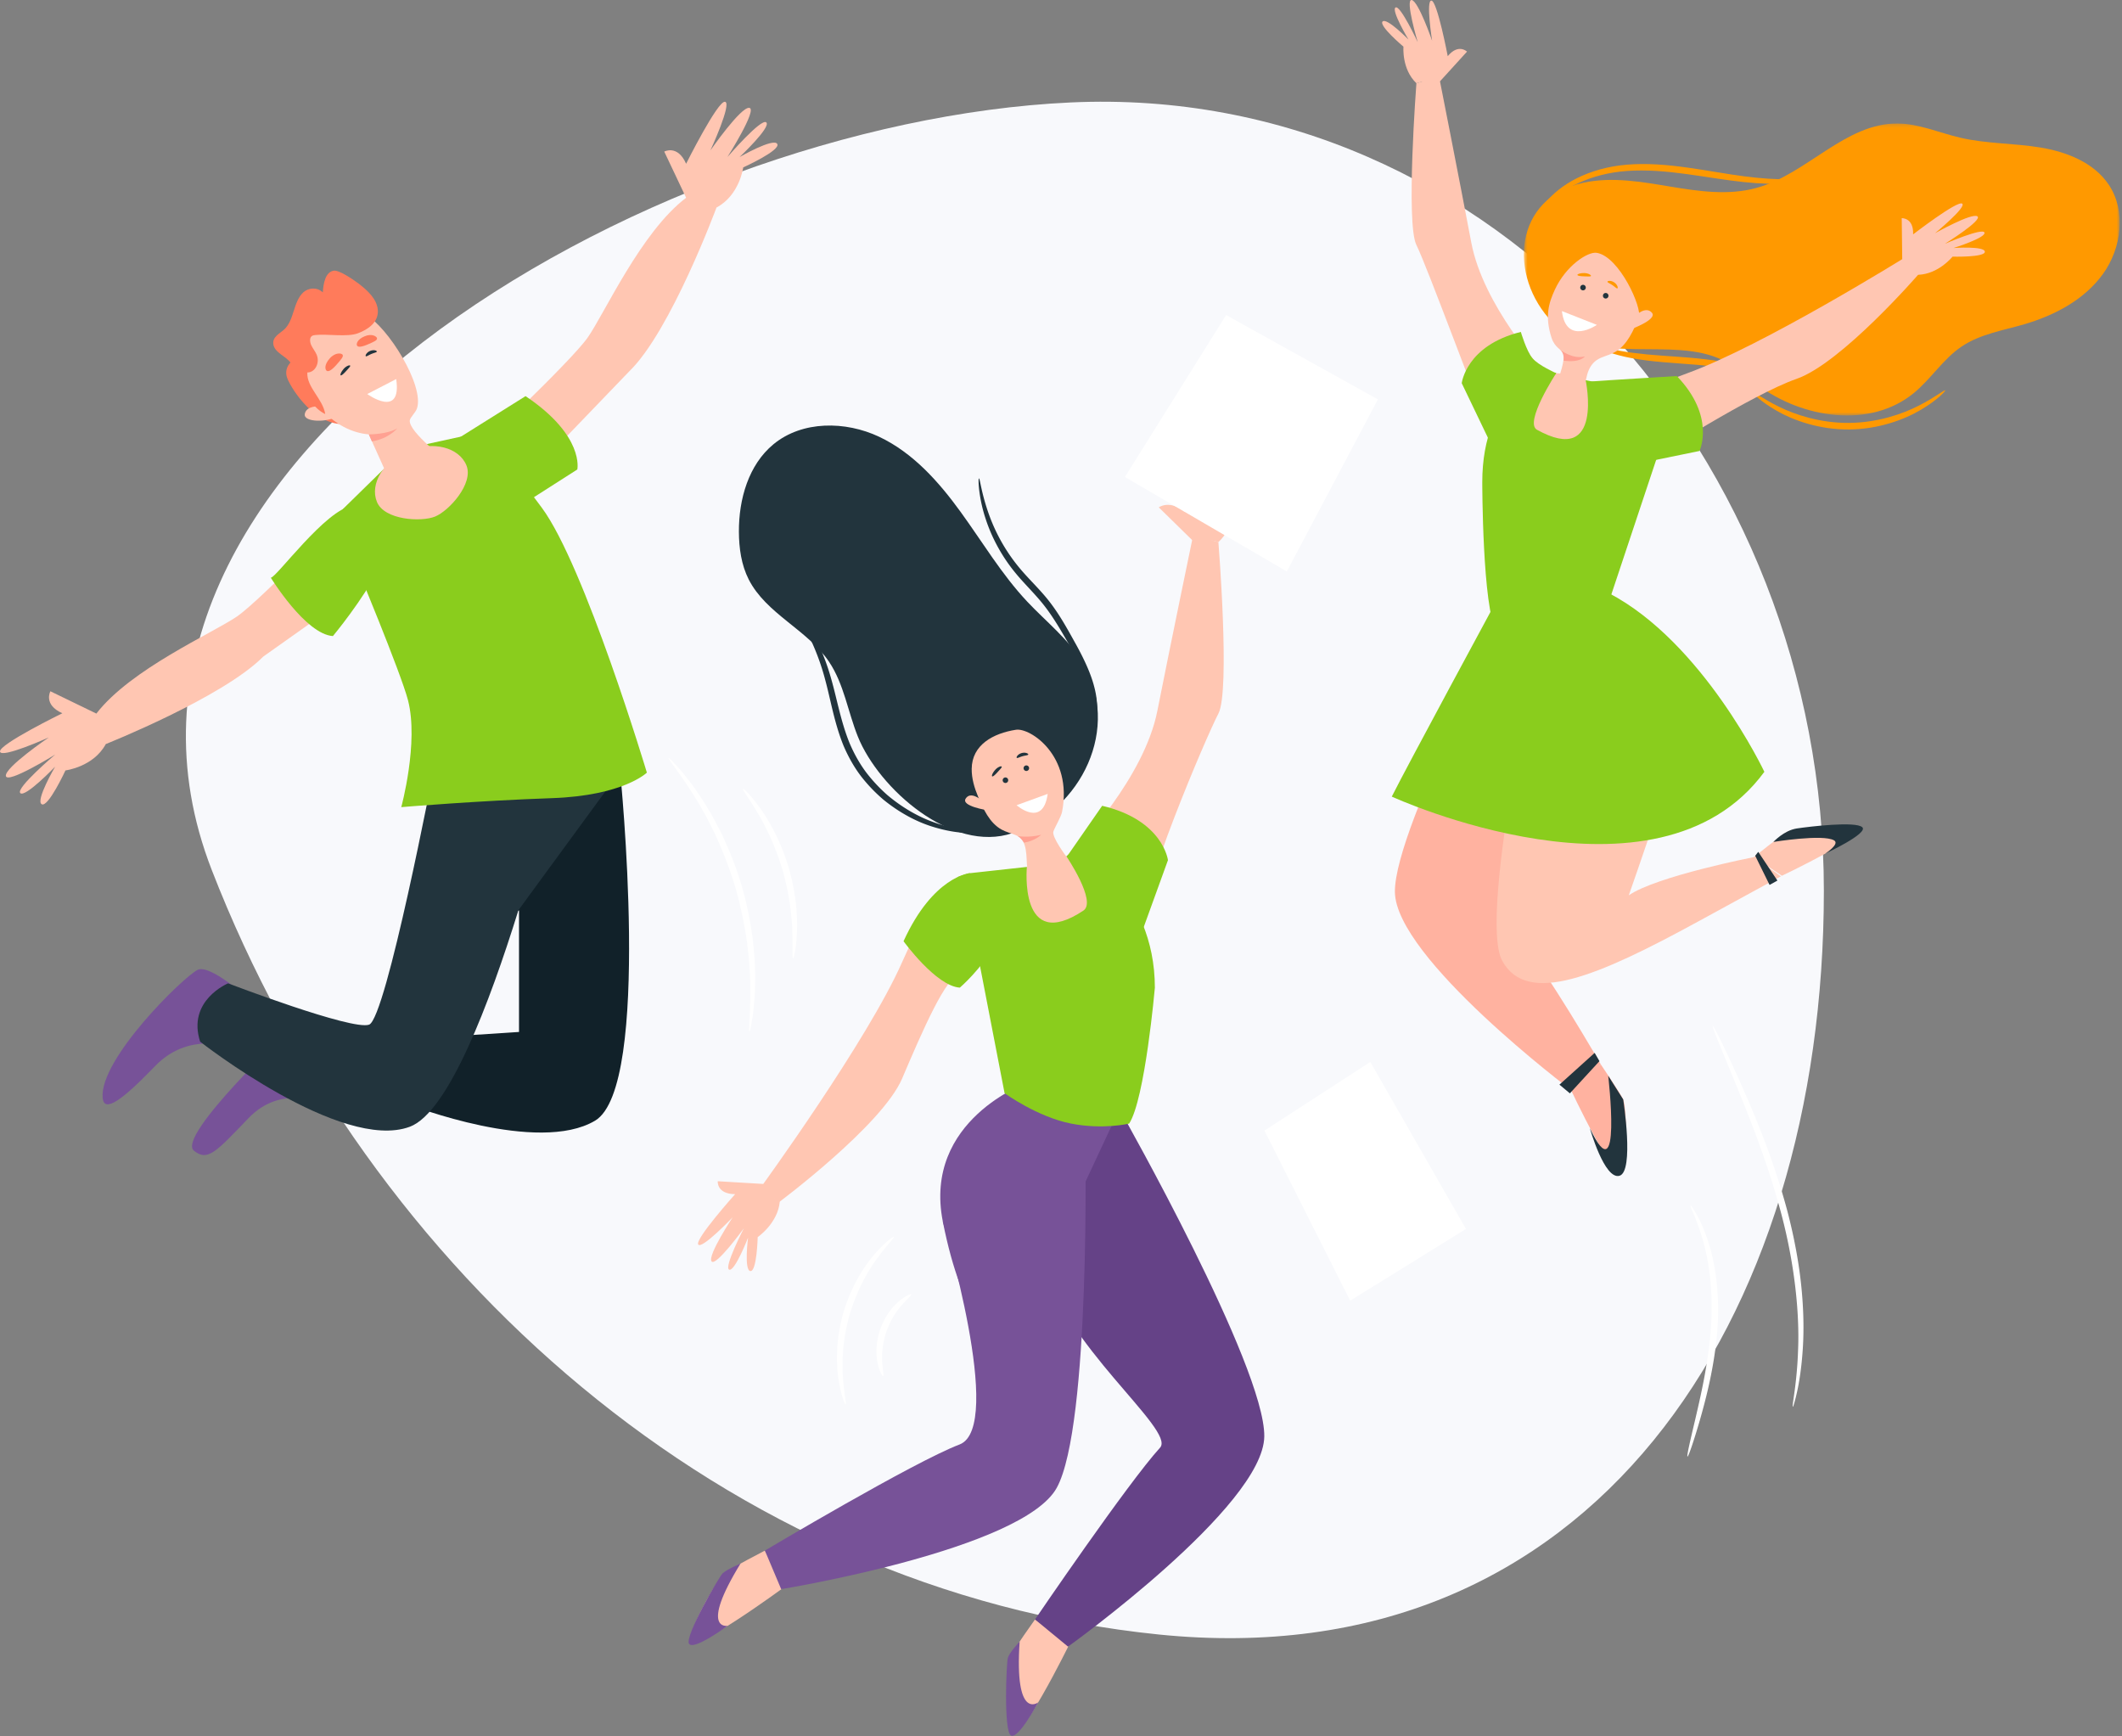 <svg width="605" height="495" fill="none" xmlns="http://www.w3.org/2000/svg"><rect width="100%" height="100%" fill="#808080" stroke="none"/><path fill-rule="evenodd" clip-rule="evenodd" d="M330.352 465.953C207.093 453.421 105.073 363.112 60.37 247.999 15.667 132.887 183.974 34.828 305.198 29.209 426.421 23.593 520 131.297 520 253.974s-66.389 224.513-189.648 211.98z" fill="#F8F9FC"/><path fill-rule="evenodd" clip-rule="evenodd" d="M482.001 343.693c.101-.059.729.771 1.659 2.405.933 1.628 2.094 4.102 3.173 7.293 2.212 6.361 3.6 15.751 2.777 25.991-.816 10.239-3.183 19.227-5.009 25.624-1.868 6.401-3.243 10.286-3.48 10.22-.262-.072.666-4.092 2.199-10.555 1.494-6.462 3.625-15.402 4.423-25.431.803-10.026-.339-19.152-2.174-25.461-1.783-6.34-3.862-9.933-3.568-10.086zM488.31 292.449c.117-.052.878 1.34 2.146 3.905a361.625 361.625 0 015.155 10.971c4.179 9.331 9.804 22.394 13.884 37.558 2.005 7.586 3.372 14.961 4.064 21.733.698 6.771.769 12.923.42 18.058-.338 5.137-.987 9.259-1.611 12.062-.617 2.808-1.106 4.321-1.217 4.296-.346-.067 1.182-6.249 1.506-16.42.403-10.15-.929-24.252-4.972-39.246-4.033-15-9.428-28.069-13.29-37.516-1.944-4.727-3.516-8.554-4.605-11.198-1.063-2.656-1.599-4.15-1.48-4.203zM254.833 352.594c.217.233-1.906 2.258-4.661 6.018-.684.944-1.427 1.977-2.122 3.157-.76 1.136-1.421 2.44-2.157 3.787-1.368 2.744-2.666 5.863-3.668 9.259-.958 3.408-1.516 6.739-1.818 9.792-.091 1.53-.224 2.987-.186 4.352-.038 1.369.041 2.641.117 3.804.334 4.648 1.056 7.492.748 7.575-.187.064-1.375-2.683-2.064-7.44-.165-1.188-.323-2.493-.353-3.906-.107-1.412-.03-2.922.017-4.512.216-3.17.744-6.646 1.741-10.183a50.12 50.12 0 013.943-9.549c.804-1.374 1.541-2.693 2.383-3.831.775-1.181 1.605-2.203 2.377-3.122 3.113-3.661 5.581-5.353 5.703-5.201zM259.816 369c.157.251-1.026 1.156-2.571 2.886-.782.855-1.607 1.963-2.417 3.246a25.209 25.209 0 00-2.106 4.455 25.018 25.018 0 00-1.087 4.806c-.154 1.51-.188 2.889-.098 4.045.15 2.314.525 3.757.245 3.858-.2.085-1.042-1.236-1.557-3.682-.269-1.219-.379-2.713-.31-4.367a20.94 20.94 0 011.037-5.271 20.927 20.927 0 012.434-4.789c.963-1.347 1.972-2.453 2.934-3.248 1.913-1.61 3.39-2.131 3.496-1.939zM190.645 216.107c.097-.085.935.74 2.372 2.312a35.91 35.91 0 012.506 2.967c.923 1.197 2.032 2.527 3.073 4.126l1.687 2.476c.58.866 1.106 1.815 1.692 2.773 1.199 1.902 2.274 4.049 3.443 6.29 2.208 4.544 4.319 9.702 6 15.292 1.627 5.608 2.66 11.086 3.277 16.099.236 2.516.5 4.904.527 7.151.029 1.123.103 2.205.086 3.248l-.069 2.994c-.006 1.91-.214 3.627-.337 5.136-.11 1.51-.301 2.8-.492 3.849-.351 2.103-.606 3.25-.734 3.232-.33-.043.291-4.702.24-12.231-.018-.941-.034-1.925-.052-2.952-.022-1.026-.131-2.092-.192-3.194-.093-2.209-.412-4.552-.688-7.019-.702-4.915-1.765-10.277-3.362-15.781-1.651-5.487-3.672-10.567-5.756-15.075-1.107-2.221-2.114-4.36-3.236-6.265-.549-.96-1.037-1.912-1.575-2.786-.544-.87-1.064-1.707-1.562-2.505-4.048-6.349-7.103-9.92-6.848-10.137zM211.845 224.878c.159-.142 2.309 1.87 5.044 5.746 1.376 1.93 2.826 4.362 4.238 7.166a64.01 64.01 0 013.722 9.505 64.049 64.049 0 012.04 10.003c.338 3.122.443 5.951.335 8.319-.189 4.739-.902 7.597-1.111 7.564-.302-.037-.06-2.93-.213-7.565-.061-2.317-.3-5.068-.721-8.093a77.455 77.455 0 00-2.124-9.697 77.388 77.388 0 00-3.486-9.294c-1.29-2.771-2.585-5.208-3.792-7.188-2.391-3.974-4.164-6.271-3.932-6.466z" fill="#fff"/><path fill-rule="evenodd" clip-rule="evenodd" d="M83.445 102.772s-2.876 1.991-1.439 5.31c1.44 3.319 7.745 13.166 16.264 12.833.35-.012-10.732-18.143-10.732-18.143h-4.093z" fill="#FF7B5B"/><path fill-rule="evenodd" clip-rule="evenodd" d="M70.413 284.293s-10.653-9.516-14.063-7.812c-4.167 2.084-28.017 25.452-27.085 36.46.383 4.509 5.632.646 14.984-9.056 9.356-9.7 21.136-5.543 21.136-5.543l5.028-14.049zM96.295 300.343l-12.86-7.716S50.1 323.88 55.308 328.046c3.95 3.16 6.272.326 15.626-9.376 9.353-9.699 21.204-4.122 21.204-4.122l4.157-14.205z" fill="#775298"/><path fill-rule="evenodd" clip-rule="evenodd" d="M174.854 197.525l2.412 34.246-53.535-13.947 51.123-20.299z" fill="#F3A683"/><path fill-rule="evenodd" clip-rule="evenodd" d="M123.731 219.002s46.828 2.952 53.063.871c0 0 9.151 89.903-7.132 99.602-16.284 9.702-52.827-4.503-52.827-4.503l9.867-19.402 21.273-1.385V259.54l-1.526.346-22.718-40.884z" fill="#112129"/><path fill-rule="evenodd" clip-rule="evenodd" d="M65.032 280.326s-11.779 4.851-7.967 16.631c0 0 40.206 31.528 59.771 24.251 10.96-4.075 22.735-35.173 30.972-61.742l28.987-39.593s-13.671.684-18.232.666c-8.717-.032-34.831-1.537-34.831-1.537s-13.641 71.373-18.502 73.104c-4.86 1.731-40.198-11.78-40.198-11.78z" fill="#22343D"/><path fill-rule="evenodd" clip-rule="evenodd" d="M134.643 129.486s28.065-26.331 32.914-33.262c4.85-6.929 15.247-30.141 28.062-39.842l-6.235-13.166s3.812-2.078 6.235 3.464c0 0 9.007-18.014 11.086-17.67 2.081.347-4.156 13.86-4.156 13.86s8.664-12.473 11.088-12.126c2.423.346-6.237 14.022-6.237 14.022s9.699-11.25 11.086-9.865c1.386 1.386-7.622 9.865-7.622 9.865s9.7-5.57 10.74-3.734c1.04 1.838-9.7 6.688-9.7 6.688s-1.04 7.968-7.621 11.432c0 0-13.034 35.214-24.814 46.646l-37.841 39.329-6.985-15.641zM101.143 143.133s-26.591 27.817-33.565 32.601c-6.976 4.783-30.283 14.963-40.102 27.69l-13.107-6.359s-2.113 3.791 3.407 6.267c0 0-18.1 8.839-17.772 10.923.326 2.082 13.896-4.028 13.896-4.028S1.347 218.773 1.67 221.2c.325 2.427 14.08-6.106 14.08-6.106s-11.34 9.594-9.967 10.992c1.371 1.4 9.935-7.527 9.935-7.527s-5.66 9.648-3.832 10.704c1.826 1.056 6.777-9.638 6.777-9.638s7.976-.962 11.504-7.514c0 0 33.353-13.271 44.897-24.943l41.505-29.41-15.426-14.625z" fill="#FFC6B2"/><path fill-rule="evenodd" clip-rule="evenodd" d="M111.112 132.046l-13.45 13.166 3.411 14.842s13.251 31.811 15.254 39.571c3.113 12.068-1.923 30.467-1.923 30.467s22.463-1.865 42.902-2.557c20.438-.694 27.124-7.278 27.124-7.278s-17.721-59.022-29.956-75.52c-12.236-16.496-16.686-21.661-16.686-21.661l-18.015 3.938-8.661 5.032z" fill="#8ACD1D"/><path fill-rule="evenodd" clip-rule="evenodd" d="M150.582 142.791l14.013-8.954s2.141-9.593-14.758-20.908l-19.816 12.418 20.561 17.444zM100.497 144.171c-7.683 1.078-21.722 20.549-23.287 20.512 0 0 9.88 16.124 17.707 16.647 0 0 34.443-41.207 5.58-37.159z" fill="#8ACD1D"/><path fill-rule="evenodd" clip-rule="evenodd" d="M127.616 131.502s-11.167-8.343-10.78-11.669c.098-.838 1.646-2.198 2.048-3.406 2.165-6.495-8.274-23.233-14.688-26.76-5.045-2.775-2.834-3.02-13.453 3.29-10.619 6.31-4.569 17.223.173 22.867 4.483 5.334 9.618 7.62 14.237 8.005l6.568 14.589 15.895-6.916z" fill="#FFC6B2"/><path fill-rule="evenodd" clip-rule="evenodd" d="M107.466 143.084c-2.112-5.181 1.888-11.706 8.934-14.58 7.049-2.875 14.471-1.006 16.587 4.172 2.111 5.18-4.981 12.966-8.939 14.58-3.958 1.615-14.471 1.006-16.582-4.172zM90.917 115.824s-3.622-.2-4.024 2.213c-.403 2.414 6.639 2.414 9.255.603l-5.231-2.816z" fill="#FFC6B2"/><path fill-rule="evenodd" clip-rule="evenodd" d="M92.728 118.037c-.688-4.362-5.336-7.605-5.104-11.855 2.227.018 3.658-2.742 2.644-5.1-.399-.927-1.075-1.72-1.507-2.634-.43-.913-.545-2.11.116-2.626.314-.244.737-.286 1.143-.327 3.303-.34 8.962.651 12.002-.476 2.894-1.072 5.996-3.158 5.695-6.704-.263-3.088-2.99-5.59-5.494-7.482-1.435-1.085-5.535-3.92-7.082-3.663-2.361.392-2.934 3.543-3.104 6.18-1.651-1.573-4.088-1.32-5.524-.041-1.436 1.28-2.116 3.312-2.742 5.275-.626 1.963-1.29 4.001-2.707 5.306-1.32 1.215-3.41 2.135-3.135 4.202.325 2.464 3.544 3.34 5.032 5.441-.367-.515-.677 2.774-.466 3.332.635 1.68 2.22 2.792 3.365 4.077 2.44 2.739 3.634 5.496 6.868 7.095z" fill="#FF7B5B"/><path fill-rule="evenodd" clip-rule="evenodd" d="M112.961 108.063l-8.252 4.268s9.911 7.195 8.252-4.268z" fill="#fff"/><path fill-rule="evenodd" clip-rule="evenodd" d="M105.153 123.829s5.264.03 8.12-1.729c0 0-2.416 2.968-7.251 3.736l-.869-2.007z" fill="#FFA192"/><path fill-rule="evenodd" clip-rule="evenodd" d="M107.436 100.223c-.048.261-.784.341-1.562.684-.789.319-1.358.792-1.578.645-.225-.119.147-1.059 1.213-1.507 1.064-.451 1.996-.067 1.927.178zM97.12 106.99c-.199-.147.114-.995.871-1.844.767-.866 1.747-1.155 1.85-.913.11.236-.487.785-1.159 1.547-.683.759-1.346 1.371-1.562 1.21z" fill="#22343D"/><path fill-rule="evenodd" clip-rule="evenodd" d="M93.122 105.682c-.427-.316-.76-1.669.873-3.492 1.647-1.865 3.488-1.536 3.71-1.018.236.508-.377 1.231-1.823 2.871-1.467 1.634-2.298 1.985-2.76 1.639zM101.787 98.5c-.236-.441.025-1.726 2.148-2.621 2.152-.926 3.587.095 3.567.625-.004.527-.815.897-2.706 1.712-1.905.8-2.754.765-3.009.284z" fill="#FF7B5B"/><path fill-rule="evenodd" clip-rule="evenodd" d="M554.6 111.282c.139.138-2.148 2.711-6.893 5.512-4.686 2.799-12.059 5.573-20.54 5.636-8.48.063-15.894-2.603-20.621-5.332-4.784-2.731-7.109-5.271-6.973-5.411.198-.249 2.798 1.893 7.589 4.238 4.744 2.354 11.895 4.691 19.99 4.633 8.098-.062 15.213-2.503 19.923-4.928 4.754-2.416 7.324-4.596 7.525-4.348zM502.86 107.396c-.129.285-2.661-.766-6.926-1.717-2.126-.501-4.705-.888-7.577-1.245-2.884-.319-6.071-.573-9.437-.813-3.367-.235-6.589-.506-9.516-.869-2.927-.388-5.557-.85-7.723-1.436-4.35-1.135-6.813-2.479-6.728-2.668.114-.286 2.704.598 7.011 1.373 2.149.411 4.742.728 7.629 1.016 2.895.264 6.091.481 9.462.718 3.374.239 6.602.549 9.526.968 2.923.46 5.545.994 7.69 1.675 4.307 1.315 6.686 2.819 6.589 2.998z" fill="#F90"/><mask id="a" maskUnits="userSpaceOnUse" x="434" y="35" width="171" height="84"><path fill-rule="evenodd" clip-rule="evenodd" d="M434.468 35.205h169.886v83.235H434.468V35.205z" fill="#fff"/></mask><g mask="url(#a)"><path fill-rule="evenodd" clip-rule="evenodd" d="M451.556 52.065c8.086-1.716 16.463-.239 24.616 1.12 8.153 1.358 16.618 2.583 24.589.395 14.392-3.95 25.318-18.491 40.242-18.374 6.146.048 11.938 2.672 17.925 4.06 7.435 1.726 15.18 1.54 22.711 2.77 7.533 1.231 15.313 4.26 19.57 10.595 5.05 7.518 3.665 18.122-1.634 25.467-5.299 7.346-13.785 11.818-22.48 14.352-6.065 1.768-12.527 2.79-17.775 6.307-5.309 3.558-8.776 9.283-13.722 13.329-12.412 10.15-31.728 7.241-44.549-2.387-3.221-2.419-6.207-5.226-9.826-6.996-14.72-7.206-35.891 2.333-48.569-10.777-12.874-13.314-11.04-35.632 8.902-39.861z" fill="#F90"/></g><path fill-rule="evenodd" clip-rule="evenodd" d="M447.516 309.916s13.487 28.908 15.065 23.556c1.574-5.355 1.053-18.212.209-20.047-.849-1.836-6.362-9.945-6.362-9.945l-8.912 6.436z" fill="#FFB2A0"/><path fill-rule="evenodd" clip-rule="evenodd" d="M545.04 76.151c1.248 1.599.414-.118 1.827 2.187 5.873-.204 9.815-5.174 9.815-5.174s9.322.247 9.214-1.418c-.106-1.668-8.936-1.045-8.936-1.045s9.341-2.934 8.829-4.4c-.51-1.463-11.294 3.206-11.294 3.206s10.882-6.755 9.274-7.838c-1.606-1.08-12.077 4.816-12.077 4.816s9.1-7.474 7.736-8.438c-1.361-.963-13.983 8.765-13.983 8.765.184-4.786-3.249-4.618-3.249-4.618l.142 11.684s2.127 1.537 2.702 2.273zM406.866 23.267c-1.994.368-.448-.326-3.037.465-4.252-4.056-3.688-10.429-3.688-10.429s-7.132-6.003-5.95-7.177c1.19-1.176 7.378 5.152 7.378 5.152s-5.035-8.396-3.681-9.151c1.353-.755 6.32 9.896 6.32 9.896S400.553-.254 402.475.004c1.918.258 5.834 11.617 5.834 11.617S406.467-.01 408.123.175c1.658.182 4.641 15.838 4.641 15.838 3.038-3.701 5.493-1.296 5.493-1.296l-7.703 8.471s-2.77-.09-3.688.078zM455.249 72.075c-2.579-.424-8.816 3.721-11.936 10.477-1.747 3.782-2.949 7.623-.944 13.773.944 2.892 2.92 3.255 3.361 4.551.557 1.64-1.289 6.812-1.289 6.812l7.362 2.973c.479-3.553 1.021-7.127 4.641-8.669 1.355-.578 2.805-.943 4.083-1.676 3.448-1.977 5.291-6.303 6.708-9.844 1.057-2.645-5.519-17.337-11.986-18.397z" fill="#FFC6B2"/><path fill-rule="evenodd" clip-rule="evenodd" d="M446.485 172.478l-12.334-4.949s-36.605 67.883-36.453 86.717c.152 18.833 50.275 56.541 50.275 56.541l8.454-7.306s-15.475-26.984-23.748-36.498c-8.273-9.517 13.806-94.505 13.806-94.505z" fill="#FFB2A0"/><path fill-rule="evenodd" clip-rule="evenodd" d="M507.727 249.807s27.186-12.899 21.723-14.038c-5.463-1.134-18.239.429-19.998 1.421-1.762.993-9.395 7.146-9.395 7.146l7.67 5.471zM458.601 171.89l-18.711 6.807s-18.717 82.325-11.571 95.25c7.142 12.93 27.21 4.374 55.789-11.224l23.938-13.068-7.99-5.318s-27.856 5.459-35.679 10.901c0 0 4.083-11.567 9.526-27.896 5.443-16.33 9.197-32.999-15.302-55.452zM435.57 115.804c0-5.47 1.76-9.425 7.23-9.425 5.469 0 13.031 1.917 13.031 7.388 0 5.472-4.31 14.355-9.783 14.355-5.469 0-10.478-6.846-10.478-12.318z" fill="#FFC6B2"/><path fill-rule="evenodd" clip-rule="evenodd" d="M439.889 105.595s-17.008-18.407-20.41-36.439c-3.404-18.029-9.184-47.286-9.184-47.286l-6.465 1.861s-3.063 39.984 0 46.107c3.061 6.123 18.021 46.891 22.576 57.597l13.483-21.84zM458.162 119.94s1.308-5.725 22.816-13.507c21.507-7.781 62.083-33.002 62.083-33.002l4.048 4.632s-22.047 25.466-34.873 29.933c-12.826 4.468-40.069 22.08-42.872 23.489-4.239 2.132-4.187 4.815-11.202-11.545z" fill="#FFC6B2"/><path fill-rule="evenodd" clip-rule="evenodd" d="M439.889 105.595s-17.28 5.6-17.28 31.895c0 0 .011 36.013 4.083 42.565 0 0 6.621 1.696 14.876 0 8.655-1.78 17.033-8.165 17.033-8.165l13.593-40.81-1.626-19.12-18.482-3.569s5.302 24.777-13.881 14.125c-3.728-2.07 5.485-16.127 5.485-16.127l-3.801-.794z" fill="#8ACD1D"/><path fill-rule="evenodd" clip-rule="evenodd" d="M425.268 126.98l-8.515-17.74s1.221-10.762 16.853-14.618c0 0 1.58 5.424 3.313 7.497 1.732 2.071 6.777 4.276 6.777 4.276l-18.428 20.585zM457.459 134.111l27.077-5.55s4.708-9.754-6.455-21.357c0 0-21.12 1.276-23.854 1.503-2.691.224-.843 2.296-.843 2.296l4.075 23.108zM426.649 171.283s-25.61 47.35-29.841 55.811c0 0 75.555 34.708 106.226-7.069 0 0-17.447-36.928-44.418-50.986l-11.635-3.485-19.877 5.501" fill="#8ACD1D"/><path fill-rule="evenodd" clip-rule="evenodd" d="M466.243 90.024s2.918-2.917 4.712-.898c1.795 2.02-6.506 4.937-6.506 4.937l1.794-4.039z" fill="#FFC6B2"/><path fill-rule="evenodd" clip-rule="evenodd" d="M519.606 50.236c.028.1-1.099.588-3.25 1.1-2.146.516-5.331.985-9.287 1.065-3.952.079-8.653-.273-13.799-.97-5.149-.683-10.743-1.686-16.628-2.328-5.875-.628-11.525-.742-16.528.066-5.005.794-9.337 2.433-12.648 4.348-3.311 1.93-5.615 4.07-7.03 5.69-1.422 1.622-2.063 2.657-2.207 2.57-.079-.04.349-1.207 1.638-3.025 1.281-1.812 3.541-4.204 6.912-6.366 3.369-2.149 7.846-3.995 13.049-4.92 5.209-.937 11.036-.864 17.013-.224 5.984.653 11.584 1.713 16.673 2.481 5.088.784 9.687 1.264 13.56 1.353 7.762.217 12.461-1.16 12.532-.84z" fill="#F90"/><path fill-rule="evenodd" clip-rule="evenodd" d="M445.313 88.684l9.974 3.93s-8.765 6.044-9.974-3.93z" fill="#fff"/><path fill-rule="evenodd" clip-rule="evenodd" d="M444.72 99.623s3.497 2.928 7.144 1.985c0 0-1.257 1.886-6.099 1.194 0 0 .402-2.078-1.045-3.18z" fill="#FFA192"/><path fill-rule="evenodd" clip-rule="evenodd" d="M458.59 84.31a.79.79 0 11-1.581 0 .79.79 0 011.581 0zM452.123 81.98a.79.79 0 11-1.581 0 .79.79 0 011.581 0z" fill="#22343D"/><path fill-rule="evenodd" clip-rule="evenodd" d="M461.129 82.205c-.244.104-.715-.467-1.43-.93-.699-.482-1.407-.698-1.406-.963-.023-.253.966-.459 1.927.186.962.64 1.153 1.63.909 1.707zM449.732 78.37c-.017-.246.832-.557 1.969-.527 1.157.025 2.011.586 1.892.82-.109.238-.914.136-1.929.117-1.021-.03-1.916-.14-1.932-.41z" fill="#F90"/><path fill-rule="evenodd" clip-rule="evenodd" d="M453.293 321.662s4.149 14.727 8.433 13.521c4.284-1.204 1.063-21.758 1.063-21.758l-4.274-6.756s4.015 34.405-5.222 14.993zM505.613 240.014s3.017-3.292 6.674-3.84c3.658-.549 16.733-2.104 18.653-.366 1.921 1.737-10.597 7.562-10.597 7.562s4.361-2.779 2.55-3.812c-3.2-1.83-17.28.456-17.28.456zM500.425 243.957l4.093 8.311 2.234-1.24-5.459-8.187-.868 1.116zM454.653 300.149l-10.048 9.056 2.978 2.481 8.434-9.18-1.364-2.357zM244.587 209.993c-2.858-7.091-3.956-14.986-8.22-21.332-6.136-9.131-17.921-13.662-22.9-23.473-2.115-4.167-2.778-8.933-2.8-13.606-.041-9.244 2.727-19.071 9.867-24.946 8.204-6.75 20.514-6.656 30.123-2.121 9.606 4.535 16.947 12.766 23.188 21.364 6.242 8.597 11.706 17.824 18.974 25.572 5.389 5.745 11.781 10.699 15.84 17.448 11.129 18.504-.321 41.915-19.967 48.593-17.263 5.866-38.133-12.674-44.105-27.499z" fill="#22343D"/><path fill-rule="evenodd" clip-rule="evenodd" d="M219.994 340.493c1.708 1.405-.156.432 2.33 2.051-.555 6.209-6.298 10.121-6.298 10.121s-.243 9.886-2.088 9.683c-1.849-.2-.665-9.519-.665-9.519s-3.781 9.737-5.381 9.117c-1.598-.617 4.19-11.791 4.19-11.791s-8.113 11.167-9.227 9.407c-1.113-1.76 6.025-12.535 6.025-12.535s-8.814 9.241-9.811 7.745c-.994-1.492 10.52-14.345 10.52-14.345-5.329-.058-4.952-3.686-4.952-3.686l12.98.77s1.591 2.333 2.377 2.982zM343.997 154.045c2.222.39.498-.346 3.38.492 4.733-4.301 4.105-11.058 4.105-11.058s7.939-6.366 6.623-7.61c-1.325-1.247-8.212 5.461-8.212 5.461s5.604-8.902 4.097-9.703c-1.505-.8-7.033 10.494-7.033 10.494s4.067-13.018 1.928-12.745c-2.134.274-6.493 12.318-6.493 12.318s2.05-12.33.206-12.136c-1.845.194-4.829 16.348-4.829 16.348-4.347-3.537-7.389-1.273-7.389-1.273l9.513 9.329s3.084-.094 4.104.083zM289.657 208.035c4.015-.626 16.261 7.31 13.145 23.426-.261 1.353-2.028 4.331-2.468 5.563-.556 1.56 3.776 7.271 3.776 7.271l-11.183 3.573c-.477-3.378.326-8.315-3.288-9.782-1.352-.549-2.799-.897-4.074-1.593-3.444-1.881-5.282-5.995-6.696-9.362-1.056-2.516-1.86-5.223-1.83-7.953.073-6.876 6.163-10.134 12.618-11.143z" fill="#FFC6B2"/><path fill-rule="evenodd" clip-rule="evenodd" d="M312.051 252.173c0-5.801-1.84-8.015-7.928-8.015s-14.125 2.214-14.125 8.015c0 5.802 4.299 13.062 10.39 13.062 6.087 0 11.663-7.26 11.663-13.062z" fill="#FFC6B2"/><path fill-rule="evenodd" clip-rule="evenodd" d="M307.243 241.346s18.931-19.518 22.717-38.639c3.788-19.119 10.223-50.144 10.223-50.144l7.194 1.974s3.409 42.399 0 48.892c-3.406 6.495-22.719 51.588-22.34 63.131l-17.794-25.214zM273.498 250.797s-6.437 1.082-16.282 23.45c-9.845 22.366-40.136 64.005-40.136 64.005l4.923 4.534s29.533-22.004 35.213-35.351c5.678-13.347 12.872-29.941 16.282-29.222 3.406.724 17.795-19.12 0-27.416z" fill="#FFC6B2"/><path fill-rule="evenodd" clip-rule="evenodd" d="M324.18 269.542l8.814-24.329s-1.36-11.411-18.757-15.502l-9.856 14.2 19.799 25.631zM276.436 248.93s-10.399.876-18.828 19.39c0 0 9.27 12.798 16.051 13.23 0 0 25.188-21.53 2.777-32.62z" fill="#8ACD1D"/><path fill-rule="evenodd" clip-rule="evenodd" d="M305.01 468.487s-15.012 30.656-16.767 24.98c-1.752-5.678-1.173-19.312-.233-21.258.944-1.947 7.082-10.546 7.082-10.546l9.918 6.824z" fill="#FFC6B2"/><path fill-rule="evenodd" clip-rule="evenodd" d="M306.157 322.747l13.728-5.249s40.742 71.985 40.573 91.957c-.168 19.97-55.957 59.958-55.957 59.958l-9.41-7.75s26.443-38.878 35.65-48.967c4.605-5.046-28.357-29.773-33.35-53.564-4.992-23.792 8.766-36.385 8.766-36.385z" fill="#654287"/><path fill-rule="evenodd" clip-rule="evenodd" d="M223.615 452.429s-28.081 20.698-26.913 14.889c1.172-5.814 8.241-17.68 10.014-19 1.776-1.318 11.363-6.284 11.363-6.284l5.536 10.395z" fill="#FFC6B2"/><path fill-rule="evenodd" clip-rule="evenodd" d="M268.806 348.237l40.617-23.539s1.612 81.769-8.139 99.449c-9.749 17.68-78.565 28.881-78.565 28.881l-4.64-10.993s42.456-25.296 55.491-30.247c13.036-4.953-4.764-63.551-4.764-63.551z" fill="#775298"/><path fill-rule="evenodd" clip-rule="evenodd" d="M292.996 308.596s-29.907 10.589-24.189 39.642c5.716 29.051 15.245 34.498 15.245 34.498l17.151-28.143 17.219-36.855-17.219-2.185-8.207-6.957z" fill="#775298"/><path fill-rule="evenodd" clip-rule="evenodd" d="M307.243 241.346s22.018 12.34 22.018 40.224c0 0-2.797 31.789-7.331 38.734 0 0-7.369 1.8-16.557 0-9.633-1.886-18.956-8.657-18.956-8.657l-7.525-38.919-5.854-22.725 3.174-1.046 16.56-1.82s-2.379 24.738 16.111 12.454c3.895-2.588-4.848-15.487-4.848-15.487l3.208-2.758z" fill="#8ACD1D"/><path fill-rule="evenodd" clip-rule="evenodd" d="M320.72 135.978l46.165 26.931 25.969-49.052-43.281-24.045-28.853 46.166zM384.944 370.786l33.017-20.439-27.278-47.615-30.182 19.571 24.443 48.483z" fill="#fff"/><path fill-rule="evenodd" clip-rule="evenodd" d="M222.376 167.89c.087-.077 1.106.848 2.718 2.735 1.605 1.89 3.795 4.764 5.993 8.642 2.206 3.862 4.389 8.762 5.948 14.449 1.613 5.646 2.695 11.992 5.175 18.104 1.287 3.02 2.848 5.831 4.705 8.316a45.043 45.043 0 006.091 6.526c4.371 3.679 8.951 6.21 13.032 7.672 4.077 1.482 7.569 2.147 9.997 2.386 2.426.268 3.796.308 3.798.467.007.1-1.36.308-3.851.26-2.489-.019-6.113-.494-10.38-1.862-4.271-1.349-9.096-3.846-13.71-7.605a45.011 45.011 0 01-6.443-6.741c-1.965-2.586-3.625-5.543-4.972-8.709-2.584-6.389-3.605-12.791-5.108-18.361a67.058 67.058 0 00-5.446-14.27c-2.004-3.881-3.994-6.823-5.404-8.828-1.419-2.002-2.25-3.087-2.143-3.181zM279.094 136.383c.34-.052.669 4.492 3.212 11.214a50.584 50.584 0 005.871 11.062c1.356 1.933 2.916 3.838 4.682 5.737 1.754 1.906 3.664 3.842 5.47 6.014 3.62 4.384 6.111 9.122 8.456 13.304 2.329 4.223 4.184 8.24 5.126 11.833.984 3.582 1.041 6.666.729 8.711-.325 2.055-.836 3.096-.921 3.068-.162-.043.103-1.142.195-3.133.081-1.988-.173-4.885-1.272-8.271-1.063-3.4-2.975-7.232-5.361-11.365-2.423-4.131-4.935-8.774-8.394-12.952-1.736-2.09-3.619-4.019-5.383-5.973-1.775-1.945-3.388-3.97-4.749-5.996-2.731-4.057-4.554-8.1-5.696-11.595a41.926 41.926 0 01-1.901-8.474c-.233-2.036-.17-3.175-.064-3.184z" fill="#22343D"/><path fill-rule="evenodd" clip-rule="evenodd" d="M298.703 226.321l-8.866 3.224s7.523 6.581 8.866-3.224z" fill="#fff"/><path fill-rule="evenodd" clip-rule="evenodd" d="M290.099 238.321s2.966.604 6.748-.34c0 0-1.864 1.811-4.91 2.232 0 0-.682-1.262-1.838-1.892z" fill="#FFA192"/><path fill-rule="evenodd" clip-rule="evenodd" d="M293.13 218.391a.79.79 0 11-1.024 1.204.79.79 0 011.024-1.204zM287.172 221.819a.79.79 0 11-1.024 1.204.79.79 0 011.024-1.204zM293.165 215.093c-.079.253-.819.244-1.632.49-.821.221-1.443.622-1.645.449-.209-.145.274-1.033 1.387-1.349 1.111-.321 1.989.175 1.89.41zM282.872 221.309c-.199-.147.113-.995.871-1.842.766-.867 1.747-1.156 1.849-.914.11.235-.488.784-1.16 1.546-.681.759-1.345 1.372-1.56 1.21z" fill="#22343D"/><path fill-rule="evenodd" clip-rule="evenodd" d="M279.528 227.893s-2.844-2.389-4.209-.228c-1.364 2.161 6.143 3.299 6.143 3.299l-1.934-3.071z" fill="#FFC6B2"/><path fill-rule="evenodd" clip-rule="evenodd" d="M211.15 445.702s-4.077 1.773-5.14 2.837c-1.064 1.063-10.814 17.902-9.572 20.029 1.241 2.127 11.018-5.093 11.018-5.093s-8.181 1.549 3.694-17.773zM290.706 467.97s-2.896 3.13-3.343 4.567c-.447 1.435-1.246 20.877.842 22.183 2.088 1.306 7.795-9.422 7.795-9.422s-6.823 5.345-5.294-17.283" fill="#775298"/></svg>